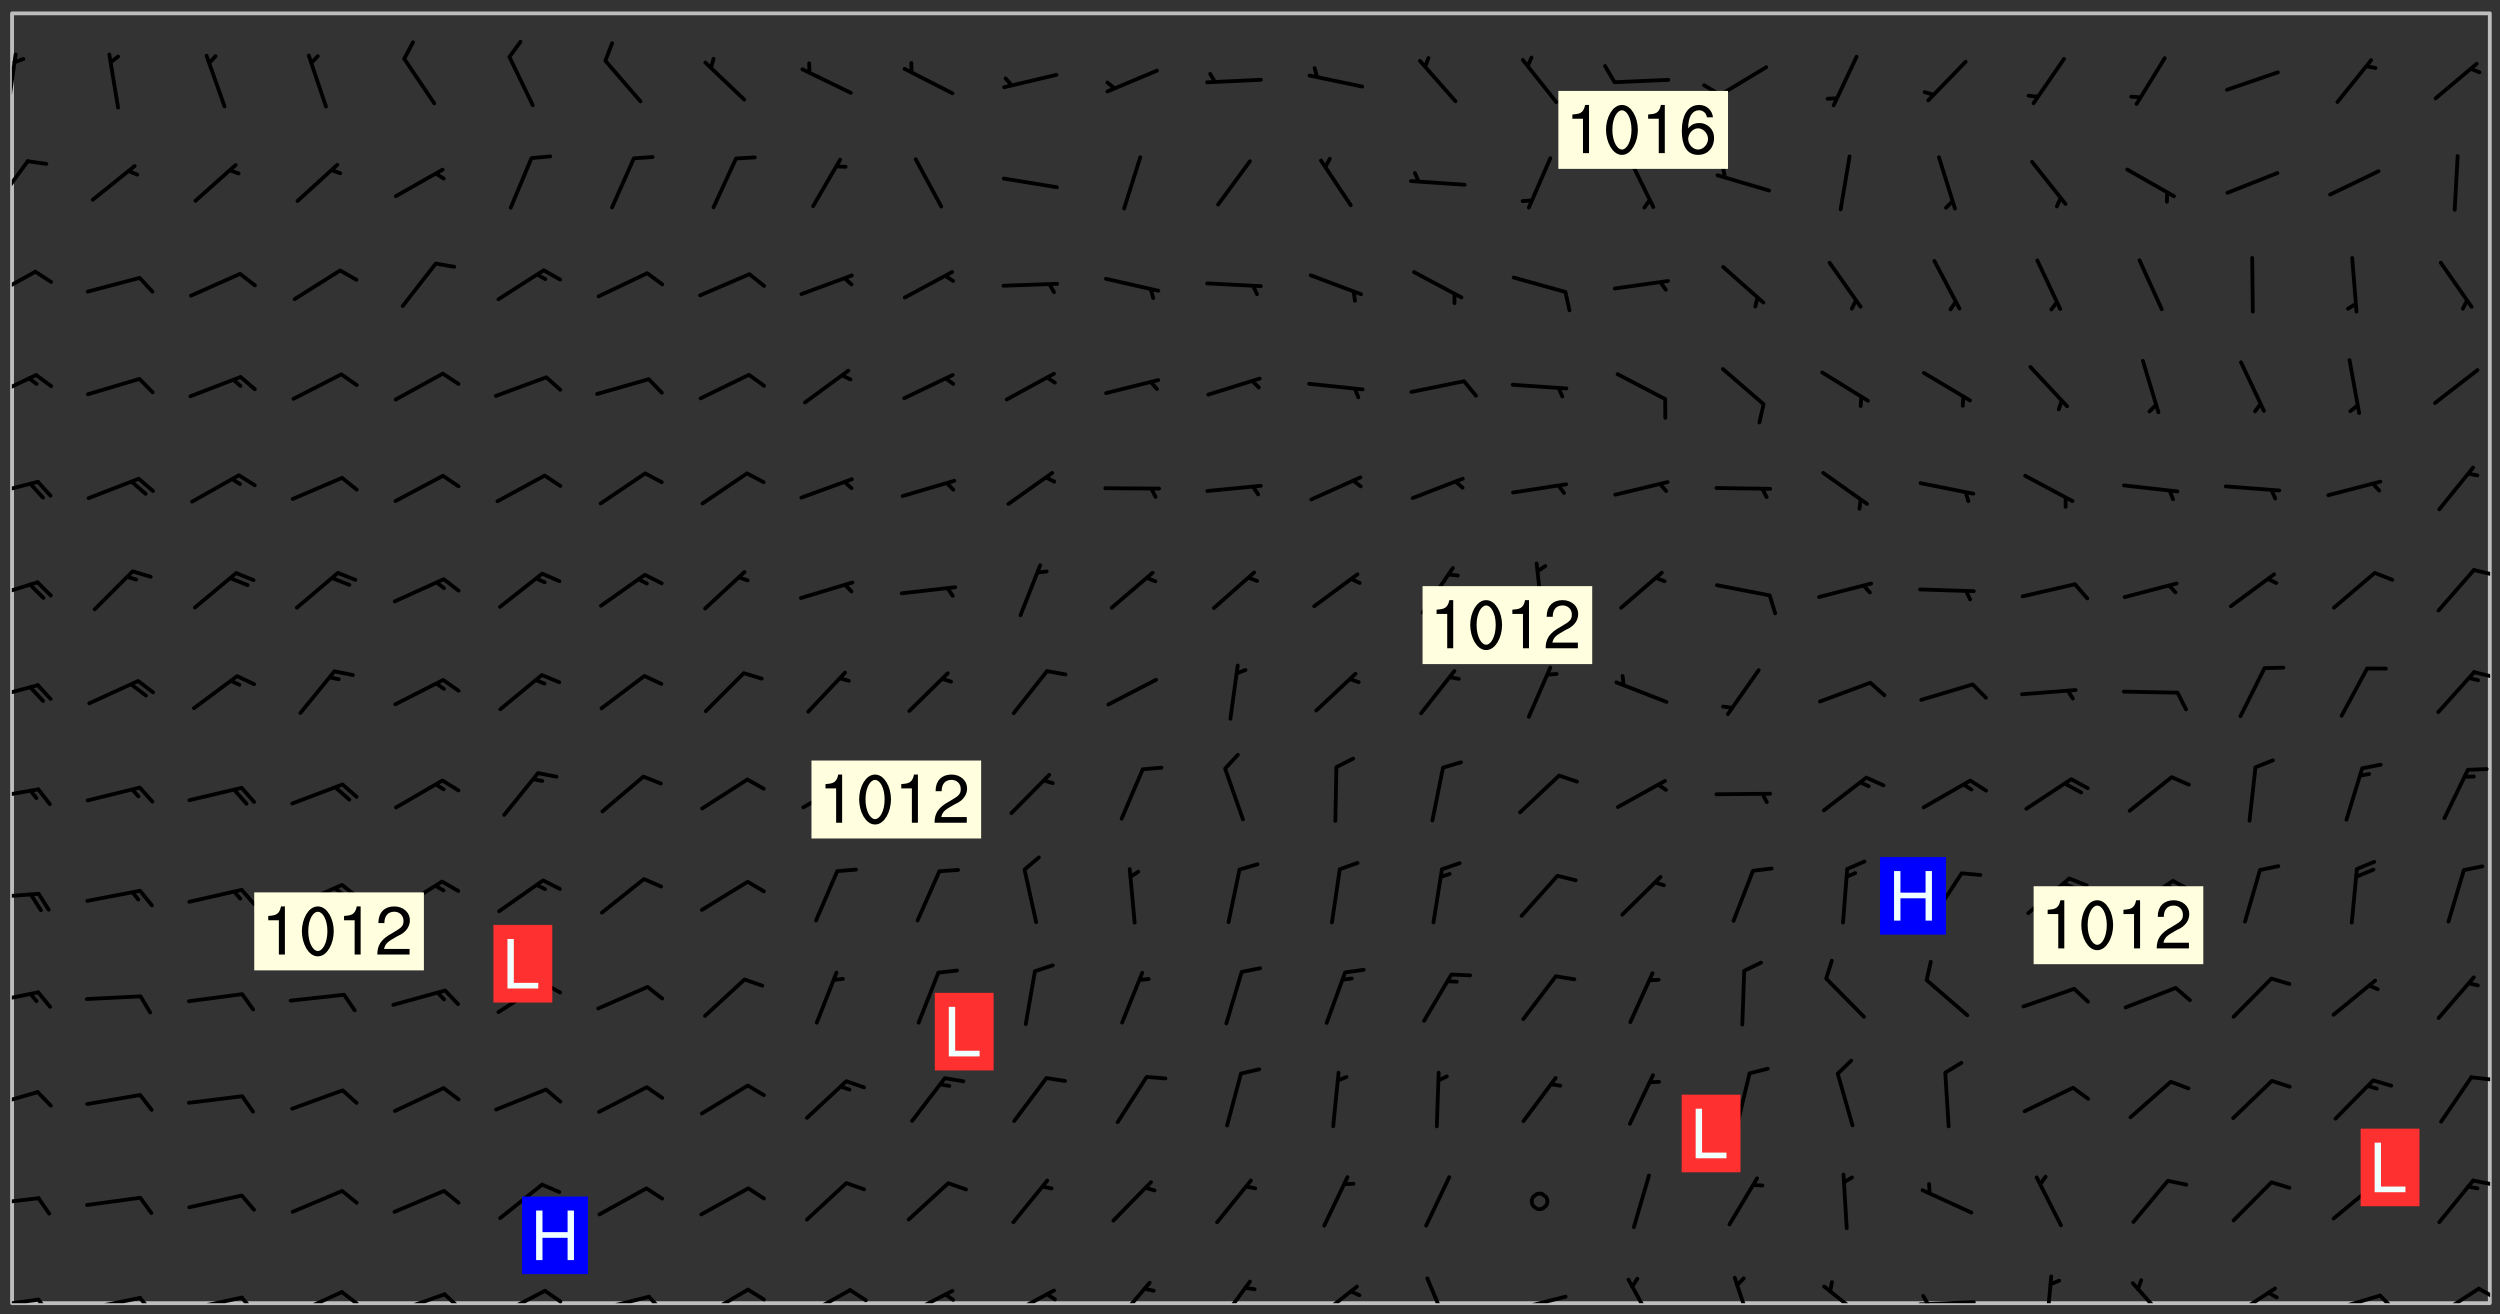 <svg xmlns="http://www.w3.org/2000/svg" role="img" xmlns:xlink="http://www.w3.org/1999/xlink" viewBox="142.45 309.95 326.84 171.84"><rect x="142.45" y="309.95" width="326.84" height="171.84" fill="#333333" stroke="none"/><defs><clipPath id="a"><path d="M144 311.672h324v168.656H144zm0 0"/></clipPath><clipPath id="b"><path d="M144 479h4v1.328h-4zm0 0"/></clipPath><clipPath id="c"><path d="M147 479h3v1.328h-3zm0 0"/></clipPath><clipPath id="d"><path d="M153 479h9v1.328h-9zm0 0"/></clipPath><clipPath id="e"><path d="M160 479h3v1.328h-3zm0 0"/></clipPath><clipPath id="f"><path d="M166 479h9v1.328h-9zm0 0"/></clipPath><clipPath id="g"><path d="M173 479h3v1.328h-3zm0 0"/></clipPath><clipPath id="h"><path d="M180 478h8v2.328h-8zm0 0"/></clipPath><clipPath id="i"><path d="M186 478h4v2.328h-4zm0 0"/></clipPath><clipPath id="j"><path d="M193 478h8v2.328h-8zm0 0"/></clipPath><clipPath id="k"><path d="M200 478h3v2.328h-3zm0 0"/></clipPath><clipPath id="l"><path d="M207 478h7v2.328h-7zm0 0"/></clipPath><clipPath id="m"><path d="M213 478h3v2.328h-3zm0 0"/></clipPath><clipPath id="n"><path d="M220 479h8v1.328h-8zm0 0"/></clipPath><clipPath id="o"><path d="M227 479h3v1.328h-3zm0 0"/></clipPath><clipPath id="p"><path d="M233 478h8v2.328h-8zm0 0"/></clipPath><clipPath id="q"><path d="M239 478h4v2.328h-4zm0 0"/></clipPath><clipPath id="r"><path d="M247 478h7v2.328h-7zm0 0"/></clipPath><clipPath id="s"><path d="M253 478h3v2.328h-3zm0 0"/></clipPath><clipPath id="t"><path d="M260 478h8v2.328h-8zm0 0"/></clipPath><clipPath id="u"><path d="M265 478h3v2.328h-3zm0 0"/></clipPath><clipPath id="v"><path d="M273 478h8v2.328h-8zm0 0"/></clipPath><clipPath id="w"><path d="M279 478h2v2.328h-2zm0 0"/></clipPath><clipPath id="x"><path d="M287 477h6v3.328h-6zm0 0"/></clipPath><clipPath id="y"><path d="M301 477h6v3.328h-6zm0 0"/></clipPath><clipPath id="z"><path d="M314 477h7v3.328h-7zm0 0"/></clipPath><clipPath id="A"><path d="M328 476h5v4.328h-5zm0 0"/></clipPath><clipPath id="B"><path d="M340 479h8v1.328h-8zm0 0"/></clipPath><clipPath id="C"><path d="M355 476h4v4.328h-4zm0 0"/></clipPath><clipPath id="D"><path d="M368 476h4v4.328h-4zm0 0"/></clipPath><clipPath id="E"><path d="M380 477h7v3.328h-7zm0 0"/></clipPath><clipPath id="F"><path d="M393 479h8v1.328h-8zm0 0"/></clipPath><clipPath id="G"><path d="M393 479h2v1.328h-2zm0 0"/></clipPath><clipPath id="H"><path d="M409 476h2v4.328h-2zm0 0"/></clipPath><clipPath id="I"><path d="M421 477h6v3.328h-6zm0 0"/></clipPath><clipPath id="J"><path d="M433 478h8v2.328h-8zm0 0"/></clipPath><clipPath id="K"><path d="M446 479h8v1.328h-8zm0 0"/></clipPath><clipPath id="L"><path d="M453 479h3v1.328h-3zm0 0"/></clipPath><clipPath id="M"><path d="M460 478h7v2.328h-7zm0 0"/></clipPath><clipPath id="N"><path d="M466 478h2v2h-2zm0 0"/></clipPath><clipPath id="O"><path d="M144 466h4v2h-4zm0 0"/></clipPath><clipPath id="P"><path d="M465 464h3v2h-3zm0 0"/></clipPath><clipPath id="Q"><path d="M144 452h4v3h-4zm0 0"/></clipPath><clipPath id="R"><path d="M465 450h3v2h-3zm0 0"/></clipPath><clipPath id="S"><path d="M144 439h4v3h-4zm0 0"/></clipPath><clipPath id="T"><path d="M144 426h4v2h-4zm0 0"/></clipPath><clipPath id="U"><path d="M144 412h4v3h-4zm0 0"/></clipPath><clipPath id="V"><path d="M144 399h4v3h-4zm0 0"/></clipPath><clipPath id="W"><path d="M465 397h3v2h-3zm0 0"/></clipPath><clipPath id="X"><path d="M144 385h4v4h-4zm0 0"/></clipPath><clipPath id="Y"><path d="M465 384h3v2h-3zm0 0"/></clipPath><clipPath id="Z"><path d="M144 372h4v3h-4zm0 0"/></clipPath><clipPath id="aa"><path d="M144 358h4v5h-4zm0 0"/></clipPath><clipPath id="ab"><path d="M144 345h4v5h-4zm0 0"/></clipPath><clipPath id="ac"><path d="M144 330h3v7h-3zm0 0"/></clipPath><clipPath id="ad"><path d="M144 316h1v9h-1zm0 0"/></clipPath><g id="ae" clip-path="url(#clip1)"><path fill="#fff" fill-opacity="0" fill-rule="evenodd" d="M0 0h1000v1000H0zm0 0"/><path fill="#d3d3d3" fill-opacity="0" fill-rule="evenodd" d="M162.152 355.867l-.234.293.059.234.117.172.176.234.293.348.113.059.117-.172.059-.234.176-.176.465-.176h.699l.234.293.289.816.059.176.176.23.352.234.699.699.172.176.234.348.234.41.289.582.41.465.23.234.234.176.117.23.176.293.172 1.164v.234l.059.289.059.117.117.117.348.41.117.172.176.176.176.234.117.172.172.352.059.234.234.406.234-.059-.176.176-.059.93h-.582l-.234-.113-.348.113-.117.117-.059.293-.059.176-.117.172-.465.293-.059.234-.059.113v.645l.059.172v.41l.059.059v.406l.059.406.117.176.059.059.23.641-.059.293v.699l-.059.582v.234l-.059.23-.055.352v1.922l.055.117h.426l-.367.117-.023.352.891 1.168 1.742.539 1.34.359v.539l.09.809.535.715 1.52.27.891-.086.09 1.164.535.18 1.16-.18 2.055-.984 1.16-.363 1.879-.176 1.695-.18-.18.719-1.516.086-1.25.09-.805.27-1.074.809.27.719.535.898-.18.625-.266.809.266 1.078.625.898.805.18 1.25-.18-.266.723.098.504.055.293v.172l.059.293v.406l.176.117.352.117h.406l.293-.176.113-.117.059-.117.117-.23.059-.176.352-.465.23-.176.176-.059.176.059.059.176.117.988.055.469.059.172.117.234.176.059.816.059h.289l.117.234.059.406.059.352v1.105l.117.293.117.348.289.699.176.352.582.754.352.176.172.059.469.234.641.465.348.234.293.176.293.055.23.062.816.348.293.176.113.172.352.352.117.176.523.641v.289l.059.352v.348l.059.352.059.289.117.059.172.059h.176l.582.234.176.117.176.289.176.234.113.234.293.23.117.117v.41l.059.055.289.234.234.117.059.117.117.172.059.117.23.234.059.176.234.059.117.059-.117.113-.059.117v.117l-.117.293-.117.289v.582l.176.117.117.059.059.117.117.117.113.059.176.348.059.352.059.406v.176l-.059.176-.117.699v.172l.117.176.293.293h.406l.176.117.117.172.117.293v.234h-.527l-.23-.234h-.234l-.176.059-.059.699.059.348.117.176.176.41.117.23.289.469.176.055h.523l.234.059.758.641.059.293v.234l.059.059.23.348v.352l-.117.172v.293l.293.289.293.176.172.059.293.176.293.117.582.406.289.234.293.176.219.16.016.012.23.176.641.523.176.234.117.176.176.176.113.172v.641l.117.176.469.117.582.117.234.059.23.113.293.117.113.059.586.352.289.172.176.062.176.055.176.059.699.352.289.176.234.055.289.176.234.117.641.406.293.117.172.059.234.059.41.059.23.059.234.117.059.172-.41.176.469.059.059.293.113.234.176.055.234.059.176.059.406.117.641.234.117.172.059.234v.176l-.059.117-.059.406.234.234.117.059.348.117.641.23.176.117.289.117.176.176.234.465.582 1.105.176.176.348.176.176.117.352.117 1.047.523.234.059.465.113.293.059.465.176.758.582.234.234.348.465.176.176.289.234.816.699.293.176.289.289.293.176.293.289.695.641.176.176.293.234.289.234.469.289.641.582.348.234.234.293.348.348.352.465.934.992.348.406.117.176.234.059.113.117.645.176.23.113.234.059.293.176.23.117.934.699.406.406.234.176.406.176.234.117.816.348.348.234.234.117.293.289.23.117.758.352.352.172.23.059.293.117.234.059.871.176h.816l.469.23.172.059.875.699.465.117.293.059.176.059.23.059.469.059.348.059.352.059.406.059h.293l.172.059v.23l.176.176h.293l.348.059.352.059.699.117h.641l.465-.234.293-.176.172-.117.41-.172.289-.176.934-.465.469-.293.523-.293.465-.172.465-.176 1.051-.465.289-.117.41-.117.289-.117.527-.176 1.516-.699.582-.348.289-.059.293-.059.348-.117.875-.23.352-.117h.113l.234-.059.875-.234.234-.059h.812l.352-.059.816-.117.172-.059.352-.055.293-.059.23-.059.816-.176.176-.059h.348l.234-.059.465-.117.758-.172.234-.059h.348l.41-.117.289-.059 1.285-.059h.289l.41-.059.23-.059h.176l.875-.117h.406l.41-.117h.348l.352-.113.871-.059h1.75l1.047.289.41.117.289.117.352.117.289.117 1.051.172.289.059h.293l.293.059.172.059.41.059.172.059.117.059h.117l.117.059.352.059h.113l.41.066 1.922.395 1.926.395 1.52.449 1.695.719 2.145.805 1.605-.719 1.43-.805 1.16-1.078 1.25-.449 3.035-.719 1.875-.359 2.145-1.348 2.234-1.254 2.5-1.258 1.695-.449 1.785-.18 1.16-.27.625.539 1.34-.27.715-.988.984-1.344.445-.18.805-.359 1.875-.539 1.785-.449 1.25-.27 1.16-.09 1.699-.09 1.961-.27 1.25-.09h.539l.625-.09h.891l2.145-.18 2.41-.18 2.59-.09 1.695.18 1.609.09 1.43.359 1.16.719 1.875.988 1.16 1.527.266.715.629.09.355.898.535.539.535 1.527 1.074.359h.535l-.805.535.09 1.707.715 2.695.891.805.895.988.715 1.258 1.785.539 1.52-.18.355 1.344 1.609-.805.98-.539.27.27.316-.215.219-.145.801.449.449-.359h.355l.535-.27.539-.719.535-.27.625-.988 1.16.449.84.371 1.395.617 1.695-.18h1.605l1.785.09.18-1.707.535-1.344.805.27.492.848.402.406-.09.539v.359l.715.449.711-.27h1.43l.359.988.445 1.258.715 1.344 1.25.629 1.695.629.715-.18.18-.539.98-.09.449.359.086 1.258-.266.629-.535.18v.539l.715.984.266.539.984.988.801 1.078-.266.359-.09.898-.625 2.332-.355 2.066-.09 1.793-.18.719-.09.539v1.438l-.98 1.883-.359 1.707-.535.898-.805 1.168-.266.539 2.055 1.254.086.359-.355.539-.09-.18v.809l.09 1.438-.445.715-1.074.094-.266.715.535.898.805.719 1.16.809 1.34.27.445.359-.355.449-1.789-.09-1.25-.449-.715-.719-.625-.09-.176 3.59-.188 1.309h89.359V311.703h-55.27v49.082l.762.125 3.289.543 2.023 2.836v2.754l2.352.332 2.348.332h4.051l-1.379 4.16-2.023.707-2.023.703-.543.344-2.594 1.617-.188.117-2.023-2.078-.73-2.742-2.672-2.078-1.375-3.5-.066-.082-1.957-2.672 2.75-1.418v-49.082H294.422v91.414l.117.031.133.012.074.074.105.047.09.059.086.059.09.059.297.297.059.09.031.117.027.117.016.137-.031.117-.059.09-.059.086-.043.105-.047.102-.027.121v.145l.176.27.148.148.074.086.074.074.043.105.062.09.059.086.043.105.059.09.047.102.043.105.059.086.117.18.074.074.062.086.059.09.043.105.059.09.059.086.062.09.059.09.043.102.117.18.074.074.059.086.074.074.09.059.105.047h.148l.133-.016.133.016.102-.047.074-.074.047-.102-.016-.133v-.148l-.047-.105-.027-.117-.047-.102-.027-.121-.043-.102-.062-.09-.043-.102-.043-.105-.031-.117-.016-.133-.012-.137.086-.059.059-.086.121-.031.043.105.016.133v.117l.059.102.059.09.09.059.148.148.059.09.043.105-.012.102.086.059.105.047.086.059.09.059.074.074-.117.027-.105.047-.086.059-.074.074-.059.09-.062.086-.027.121-.047.102-.043.105-.031.117-.012.133-.016.133v.148l.027.117.047.105.043.102.059.09.074.074.09.059.074.074.09.059.059.09.043.105.047.102.117.031.133.016h.148l.117-.031.105.043.043.105.047.102.027.121L299.5 410l.027.117.031.121.027.117.105.043.102.047.133-.016.148.148.062.086.074.074.07.074.09.062.105.043.102.043.117.031.137.016.117-.031.074-.074.027-.117-.012-.133-.031-.121-.027-.117.043-.105h.117l.09.062.117.027h.148l.133.016h.148l.133.016.133-.016h.148l.133-.016.133-.012.137.012.117-.027.133-.016.191-.059-.059.176-.016.133-.027.121-.016.133-.059.086-.133.016-.105.047-.105.043-.117.031-.117.027-.266.031h-.148l-.133.016-.074.074.059.086.148.148.117.18.074.07.09.062.09.059.086.059.09.059.102.043.105.062.105.043.086.059.105.047.102.043.18.117.059.09-.043.102-.047.105.016.133.223.223.059.09.043.102.031.121.043.102.016.133.031.117.012.137.031.117.148.148.102.043.105.043.117.031.133.016.137.016h.117l.117-.031.09-.059.043-.105.047-.102.043-.105.031-.117.012-.133v-.148l-.012-.133-.016-.133-.031-.117-.043-.105-.047-.105-.043-.102-.043-.105-.016-.133.016-.133.027-.117.031-.117.027-.121.047-.102.09-.059.086-.062.074-.074.09-.059.223-.223.059-.086.074-.074.117-.18.059-.086v-.148l-.074-.074-.102-.047-.105-.043-.102-.043-.059-.09-.047-.105-.027-.117.09-.059.117-.031.102-.043.18-.117.148-.148.012-.133-.012-.105-.09-.059-.133.016h-.148l-.133.016-.133-.016-.121-.031-.086-.059-.074-.074-.059-.09-.062-.086-.117-.18-.059-.086.031-.121.086-.059.121-.031.059-.086v-.121l-.031-.117-.059-.09-.059-.086-.047-.105-.027-.117-.016-.133.059-.09.074-.074.09-.059.117-.18.074-.074.059-.086.148-.148.121-.031.133-.016.133.016.074.074.043.105.016.133-.031.117-.117.031-.133.012-.148.148-.043.105-.047.102-.027.121-.031.117v.148l.031.117.043.105.059.09.074.07.074.074.117.031.121.027.117-.027.133-.016h.117l.09.059.074.074.047.105.059.086.102.047.133.016.105.043.086.059-.012.105-.074.074-.18.117-.059.09-.09.059-.07.074-.074.074-.062.09-.027.117-.016.133.016.133-.016.133v.148l.016.133.027.117.031.121.074.074.09.059.086.059.09.059.117.031v.086l-.102.047-.09.059-.266.031-.117.027h-.148l-.105.043-.102.047-.059.09-.062.234-.012.133-.031.121-.016.133v.293l-.012.133.012.137.016.133.133.016.133.012.121.031.086.059.074.074.047.105.043.102.016.133v.445l-.016.133v.445l.031.266.027.117.016.133.031.117.086.211.031.266v.148l-.031.117-.027.117-.031.121-.027.117-.031.117-.031.121-.012.133-.016.133.09.059.117-.031.102.016.047.105-.031.266v.441l-.043.105-.047.105-.043.102-.043.105-.059.086-.031.121-.043.117-.031.117-.016.133.016.133.059.09.105.047.086.059.059.086-.012.137-.031.117-.043.102v.445l-.016.133v.148l-.031.117-.043.105-.027.117-.047.105-.043.102-.031.121-.027.117-.031.133-.031.117-.027.117-.043.105-.031.117-.031.121-.012.133-.016.133v.297l.027.117v.148l.047.398.027.117.059.09.121.031h.148l.133-.016.059.09v.117l-.059.09-.09.059-.102.043-.105.047-.09.059-.086.059-.137.016-.117-.031-.133-.016-.102.047-.062.086-.012.137-.016.133-.031.117-.027.117-.016.133-.031.121v.297l.016.133.031.117v.148l.012.133v.148l-.027.117-.047.102-.027.121-.031.117-.059.09-.074.074-.102.043-.105.047-.117.027-.121.031-.102-.047.059-.086.105-.047.027-.117.031-.117.027-.121.031-.117v-.148l.016-.133-.031-.117-.043-.105-.105.016-.074.074-.102.043-.09.062-.074.074-.043.102-.016.133-.031.117L304.25 426l-.031.117-.027.117-.031.121-.027.117-.031.117-.043.105-.09.059h-.09l-.117-.031-.031-.086.016-.137-.031-.117v-.148l-.012-.133v-.148l-.062-.234-.027-.121-.043-.102-.047-.105-.059-.086-.059-.09-.043-.105-.062-.086-.148-.148-.07-.074-.105-.047-.105-.043-.102-.043-.297-.297-.09-.074-.086-.059-.105-.043-.09-.062-.086-.059-.105-.043-.09-.059-.086-.062-.074-.07-.105-.047-.086-.059-.105-.043-.09-.062-.102-.043-.105-.043-.086-.059-.105-.047-.105-.043-.102-.047-.09-.059-.102-.043-.105-.043-.09-.062-.117-.027-.133-.016-.133.016H299.75l-.133.016-.117-.031-.09-.059-.074-.074-.09-.059-.102-.047h-.148l-.121-.027-.102-.043-.074-.074-.117-.18-.09-.059-.102-.043-.09-.062-.105-.043-.09-.059-.086-.059-.105-.047-.059-.086-.059-.09-.043-.105-.047-.102-.074-.074-.086-.059-.074-.074-.09-.059-.223-.223-.043-.105-.031-.266.105-.043h.145l.105.043.074.074.09.059.086.059.105.047.09.059.148.148.07.074.148.148.062.086.074.074.086.059.074.074.09.062.09.059.086.059.27.176.102.047.105.043.102.043.047-.074.059-.086.074-.074.07-.074.105.043.074.074.059.09.043.102.047.105.043.105.121.027.117-.027.074-.09.043-.105.059-.09.074-.074.105-.043.117-.027.133.012.09.059.148.148.059.09.043.105.047.102.043.105.043.102.105.047.105.043.133.016.086-.059.059-.09.074-.074.105-.043.117.027.105.047.102.043.105.043.102.047.18.117v.117l-.016.133.016.133.016.137.059.086.102.047.121.027.117.031h.148l.117-.031.059-.09.18-.117.059-.09.074-.074.059-.086.117-.18.18-.117.117.031.09.059.043.074-.016.133v.117l.09.059h.148l.133-.016.133-.012.266-.031.105-.043.117-.031.121-.027.074-.074.07-.074.062-.09-.016-.105-.047-.102-.102-.043-.105-.016-.117.027-.266.031h-.148l-.074-.074-.09-.059-.117-.031-.117-.027-.133-.016h-.148l-.133.016h-.297l-.105-.047-.148-.148-.043-.102-.059-.09.223-.223.086-.059.105-.043.117-.031.133-.016.133.016.137.016.102.043.133-.012.09-.062.102-.043.062-.09-.047-.102-.09-.059-.117-.031-.102-.043-.059-.09-.062-.09v-.117l.016-.133.105-.047.074-.07v-.121l-.09-.059-.031-.117.09-.059.074-.074.043-.105.059-.09.047-.102.016-.133v-.148l-.047-.105-.043-.102-.09-.059-.133-.016-.102-.043-.137-.016-.117-.031h-.445l-.133-.016-.133-.012-.133-.016-.117-.031h-.148l-.133-.016-.133-.012-.266-.031-.121-.043-.086-.059-.074-.074v-.148l.012-.133.105-.047.102-.043.133-.016h.152l.133-.016h.293l.121.031.102.043.09.059.234.062.121-.047.09-.059.102-.043.133-.016.105.043.102.047.133.012.121-.027h.145l.121-.031.117-.027.105-.047.074-.074.086-.059.148-.148.059-.086.047-.105.027-.117.016-.105-.102-.043-.09-.059-.117-.031-.105-.043-.09-.062-.074-.086-.074-.074-.102-.043-.105-.047-.102-.043-.059-.09-.047-.102-.086-.211-.062-.086-.059-.09-.074-.074-.086-.059h-.27l-.117.031-.09.059-.102.043-.133.016-.105-.016-.027-.117-.062-.09-.117-.031-.102-.043-.148-.148-.031-.117-.016-.105.074-.074.18-.117.117-.027.117-.031.137.016.102.043.105.043.102.047.105.043.117.031.133.016.117.027.133.016.105-.016.09-.059-.074-.074-.105-.043-.074-.074-.074-.09-.148-.148-.086-.059-.09-.059-.074-.074-.09-.059-.102-.047-.121-.027-.102-.047-.105-.043-.117-.031-.102-.043-.121-.031h-.148l-.117.031-.105.043-.086.062-.18.117-.086.059-.09.059-.105.047-.086.059-.105.043-.102.043-.105.047-.074.074-.059.09-.059.086-.047.105-.059.086-.074.074-.133-.012-.117-.031h-.117l-.074.074-.09.059-.074.074-.09.059-.086.059-.105.047-.102.043-.137.016-.102-.043-.148-.148-.105-.047h-.086l-.105.047-.102.043-.121.031-.117-.031-.074-.074v-.117l.031-.121.074-.07.059-.09.074-.074.117-.031.105-.043h.293l.133-.016.137-.016.102-.043.09-.059.102-.047.09-.059.133-.012.09.059.133.012.09-.059.086-.059.105-.043.09-.059.086-.062.09-.059.148-.148.059-.086.059-.09.105-.043.133-.016.117.027.121.031.059-.059.059-.09.031-.266.027-.117.105.012.133.016.102-.043.09-.059.059-.09.074-.074.059-.09.047-.102.012-.133-.012-.133-.047-.105-.148-.148-.059-.09-.059-.086-.043-.105v-.445l.016-.133v-.148l.012-.133-.059-.059-.09.059-.102-.043-.18-.117-.086-.059-.062-.09-.059-.09-.074-.074-.086-.059-.121.031-.102.012-.105.047-.086.059-.105.043-.148.148-.09.059-.086.059-.09.062-.105.043-.133.016v-.121l.105-.043.117-.031.074-.07.043-.105v-.148l-.027-.117-.148-.148-.133-.016h-.148l-.117.031-.105.043-.102.043-.09.062-.117.027-.074-.074.012-.133-.043-.102-.043-.105-.09-.059-.117.027-.121.031-.117.031-.102.043-.121.031-.102.043-.105.043-.09.059-.102.016v-.117l.016-.133-.059-.09-.074.043-.148.148-.059.09-.074.074-.047.105-.043.102-.074.074-.059.09-.074.074-.059.086-.074.074-.09.062-.074.07-.074.074-.102.016-.133.016-.105-.043v-.121l.148-.148.043-.102.059-.09.047-.102.043-.105.059-.09.031-.117.043-.102.031-.121.027-.117.047-.105.043-.102.043-.105.074-.07.09-.062.09-.059.102-.043h.297l.266-.031.105-.043-.074-.074-.117-.031-.105-.043-.09-.059-.102-.047-.09-.059-.102-.043-.105-.043-.09-.062-.086-.059-.105-.043-.102-.043-.121-.031-.117-.031-.102-.043L297.5 410.25l-.102-.043-.09-.059-.043-.105-.016-.133.102-.043.133-.016.137.016.133-.016.102-.043.059-.09.016-.105-.09-.059-.074-.074-.102-.043-.09-.059-.148-.148-.043-.105-.016-.133v-.293l-.059-.09-.09-.059-.074-.074-.043-.105-.031-.117-.059-.09-.074-.074-.117-.027-.074-.074-.09-.059-.09-.062-.086-.059-.074-.074-.059-.086-.047-.105-.086-.059-.148-.148-.195-.059-.133.016-.102.043-.074.074-.047.102-.043.105-.059.09-.059.086-.297.297-.09.059h-.086l-.062-.086-.043-.105.031-.117.059-.09.027-.117-.012-.133-.09-.062-.105.047-.117.027-.117.031-.27.176-.102.047-.117.027-.105.047-.09.059-.102.043-.059-.086-.047-.105.016-.133.047-.105.07-.074.074-.07.059-.09v-.148l-.043-.105h-.238l-.102.047-.031.117-.027.117-.031.121-.074.043-.133.016-.074-.047-.043-.102-.043-.105-.047-.102-.043-.105-.121.031-.102.043-.133.016-.117.031-.105.043-.09.059-.102.047-.121.027-.133.016-.102-.043-.059-.09-.047-.105-.043-.102-.043-.105v-.117l.059-.09.086-.059.18-.117.102-.047.105-.043.105-.059.102-.043.09-.062.102-.043.105-.059.102-.047.09-.059.105-.043.102-.043.09-.062.102-.043.137-.016.117.031.102.043.121.031.102.043.105.047.102.043.105.043.102.047.105.043.102.043.105.047.086.059.105.043.117.031.105.043.102.047.09.059.105.043.102.043.105.047.117.027.102.047.121.027h.148l.086-.059.016-.102.059-.09-.027-.117-.074-.074-.117-.18-.074-.074-.09-.074-.18-.117-.086-.059-.105-.043-.102-.047-.27-.176-.059-.09-.074-.074-.059-.09-.043-.102-.031-.117-.016-.137v-.562l-.012-.133-.016-.133-.031-.117-.016-.133-.012-.133-.031-.121-.223-.223-.059-.086-.016-.105.031-.117.133-.016v-91.414H172.992v1.453l-.059.234-.352 1.051-.172.523-.117.348-.176.41-.117.172-.234.293-.23.059h-.352l-.117.059-.23.406v.293l.117.176.23.23.117.234.641.758.293.465.176.234.23.352.234.348.641.816.176.465.172.41.117.695.176.469.117 1.398.059.465v.875l.117 1.047v4.781l-.059.465-.352 1.281-.176.523-.113.41-.352.93L172.934 336l-.234.582-.117.176-.172.348-.176.406-.352.816-.059.293-.113.293-.117.289-.059.176-.117.875-.059.406-.059.117-.059.176-.059.172-.23.527-.117.172v.234l-.117.234-.059.172-.176.586v.289l-.059.176v.293l-.059.113-.059.527v.172l-.055.234v2.621l-.176.816-.117.176-.176.234-.117.172-.113.234-.586.934-.23.289-.293.465-.176.234-.289.352-.352.699-.113.23-.176.41-.176.23-.406.527-.816.699-.293.172-.289.234-.176.117-.176.176-.523.406-.527.176-.172.176-.234.055-.641.176h-.758m12.211 31.023l-1.074.449.359.895 1.25-.715.445-.539-.98-.09"/><path fill="#d3d3d3" fill-opacity="0" fill-rule="evenodd" d="M201.508 416.598h-.895l.449.629.98.359.805-.09.445-.988-.176.09-.715-.355-.895.355m154.621 59.07l-.059-.523v-.293l.113-.293.059-.23.469-.469h.113l.117-.113.117-.059h.176l.234-.059h.348l.234.059.117.059.23.172.059.176.117.582v.293l-.117.176-.172.289-.176.176-.527.523-.23.234-.117.059h-.176l-.117-.059-.406-.293-.176-.117-.117-.059-.059-.113-.055-.117m6.641-10.957l-.059-.172v-1.109l.059-.172.176-.059.172-.059h.176l.234-.059.117.059.059.699-.059.172-.117.176-.117.059-.234.523-.113.059h-.234l-.059-.117m9.613-14.391l-.117-.176v-.699l.293-.875.117-.172.176-.352.113-.23.117-.293.352-.758.117-.23.172-.234h.176l.117-.059h.641l.117.059.234.234.172.113.352.293.117.117.113.176v.113l.117.059.117.117v.699l-.059.176v.23l-.059.176-.348 1.051-.117.23-.117.234-.117.059-.23.234-.641.289h-.875l-.41-.117-.641-.465"/><path fill="none" stroke="#bebebe" stroke-linecap="round" stroke-linejoin="round" stroke-miterlimit="10" stroke-width=".5" d="M467.957 311.695H144.027v168.625h323.93v-168.625"/><g clip-path="url(#a)"><path fill="#fff" fill-opacity="0" fill-rule="evenodd" d="M144 311.672v168.656h324V311.672H144"/></g><g clip-path="url(#b)"><path fill="none" stroke="#000" stroke-linecap="round" stroke-linejoin="round" stroke-miterlimit="10" stroke-width=".5" d="M147.48 479.859l-6.961.938"/></g><g clip-path="url(#c)"><path fill="none" stroke="#000" stroke-linecap="round" stroke-linejoin="round" stroke-miterlimit="10" stroke-width=".5" d="M147.48 479.859l1.434 1.992"/></g><g clip-path="url(#d)"><path fill="none" stroke="#000" stroke-linecap="round" stroke-linejoin="round" stroke-miterlimit="10" stroke-width=".5" d="M160.762 479.637l-6.891 1.383"/></g><g clip-path="url(#e)"><path fill="none" stroke="#000" stroke-linecap="round" stroke-linejoin="round" stroke-miterlimit="10" stroke-width=".5" d="M160.762 479.637l1.555 1.898"/></g><g clip-path="url(#f)"><path fill="none" stroke="#000" stroke-linecap="round" stroke-linejoin="round" stroke-miterlimit="10" stroke-width=".5" d="M174.066 479.594l-6.871 1.469"/></g><g clip-path="url(#g)"><path fill="none" stroke="#000" stroke-linecap="round" stroke-linejoin="round" stroke-miterlimit="10" stroke-width=".5" d="M174.066 479.594l1.578 1.879"/></g><g clip-path="url(#h)"><path fill="none" stroke="#000" stroke-linecap="round" stroke-linejoin="round" stroke-miterlimit="10" stroke-width=".5" d="M187.145 478.871l-6.398 2.914"/></g><g clip-path="url(#i)"><path fill="none" stroke="#000" stroke-linecap="round" stroke-linejoin="round" stroke-miterlimit="10" stroke-width=".5" d="M187.145 478.871l1.945 1.496"/></g><g clip-path="url(#j)"><path fill="none" stroke="#000" stroke-linecap="round" stroke-linejoin="round" stroke-miterlimit="10" stroke-width=".5" d="M200.574 479.164l-6.629 2.328"/></g><g clip-path="url(#k)"><path fill="none" stroke="#000" stroke-linecap="round" stroke-linejoin="round" stroke-miterlimit="10" stroke-width=".5" d="M200.574 479.164l1.805 1.664"/></g><g clip-path="url(#l)"><path fill="none" stroke="#000" stroke-linecap="round" stroke-linejoin="round" stroke-miterlimit="10" stroke-width=".5" d="M213.691 478.707l-6.234 3.246"/></g><g clip-path="url(#m)"><path fill="none" stroke="#000" stroke-linecap="round" stroke-linejoin="round" stroke-miterlimit="10" stroke-width=".5" d="M213.691 478.707l2.023 1.391"/></g><g clip-path="url(#n)"><path fill="none" stroke="#000" stroke-linecap="round" stroke-linejoin="round" stroke-miterlimit="10" stroke-width=".5" d="M227.301 479.48l-6.82 1.695"/></g><g clip-path="url(#o)"><path fill="none" stroke="#000" stroke-linecap="round" stroke-linejoin="round" stroke-miterlimit="10" stroke-width=".5" d="M227.301 479.48l1.641 1.828"/></g><g clip-path="url(#p)"><path fill="none" stroke="#000" stroke-linecap="round" stroke-linejoin="round" stroke-miterlimit="10" stroke-width=".5" d="M240.238 478.555l-6.066 3.547"/></g><g clip-path="url(#q)"><path fill="none" stroke="#000" stroke-linecap="round" stroke-linejoin="round" stroke-miterlimit="10" stroke-width=".5" d="M240.238 478.555l2.09 1.289"/></g><g clip-path="url(#r)"><path fill="none" stroke="#000" stroke-linecap="round" stroke-linejoin="round" stroke-miterlimit="10" stroke-width=".5" d="M253.586 478.613l-6.133 3.43"/></g><g clip-path="url(#s)"><path fill="none" stroke="#000" stroke-linecap="round" stroke-linejoin="round" stroke-miterlimit="10" stroke-width=".5" d="M253.586 478.613l2.062 1.332"/></g><g clip-path="url(#t)"><path fill="none" stroke="#000" stroke-linecap="round" stroke-linejoin="round" stroke-miterlimit="10" stroke-width=".5" d="M266.957 478.719l-6.246 3.219"/></g><g clip-path="url(#u)"><path fill="none" stroke="#000" stroke-linecap="round" stroke-linejoin="round" stroke-miterlimit="10" stroke-width=".5" d="M266.051 479.188l1.008.699"/></g><g clip-path="url(#v)"><path fill="none" stroke="#000" stroke-linecap="round" stroke-linejoin="round" stroke-miterlimit="10" stroke-width=".5" d="M280.246 478.664l-6.188 3.328"/></g><g clip-path="url(#w)"><path fill="none" stroke="#000" stroke-linecap="round" stroke-linejoin="round" stroke-miterlimit="10" stroke-width=".5" d="M279.344 479.148l1.02.68"/></g><g clip-path="url(#x)"><path fill="none" stroke="#000" stroke-linecap="round" stroke-linejoin="round" stroke-miterlimit="10" stroke-width=".5" d="M292.75 477.656L288.184 483"/></g><path fill="none" stroke="#000" stroke-linecap="round" stroke-linejoin="round" stroke-miterlimit="10" stroke-width=".5" d="M292.086 478.434l1.195.266"/><g clip-path="url(#y)"><path fill="none" stroke="#000" stroke-linecap="round" stroke-linejoin="round" stroke-miterlimit="10" stroke-width=".5" d="M305.859 477.496l-4.156 5.668"/></g><path fill="none" stroke="#000" stroke-linecap="round" stroke-linejoin="round" stroke-miterlimit="10" stroke-width=".5" d="M305.254 478.32l1.215.176"/><g clip-path="url(#z)"><path fill="none" stroke="#000" stroke-linecap="round" stroke-linejoin="round" stroke-miterlimit="10" stroke-width=".5" d="M319.852 478.148l-5.512 4.359"/></g><path fill="none" stroke="#000" stroke-linecap="round" stroke-linejoin="round" stroke-miterlimit="10" stroke-width=".5" d="M319.051 478.785l1.121.492"/><g clip-path="url(#A)"><path fill="none" stroke="#000" stroke-linecap="round" stroke-linejoin="round" stroke-miterlimit="10" stroke-width=".5" d="M331.77 483.57l-2.715-6.484"/></g><g clip-path="url(#B)"><path fill="none" stroke="#000" stroke-linecap="round" stroke-linejoin="round" stroke-miterlimit="10" stroke-width=".5" d="M340.32 481.188l6.812-1.715"/></g><g clip-path="url(#C)"><path fill="none" stroke="#000" stroke-linecap="round" stroke-linejoin="round" stroke-miterlimit="10" stroke-width=".5" d="M355.352 477.246l3.379 6.164"/></g><path fill="none" stroke="#000" stroke-linecap="round" stroke-linejoin="round" stroke-miterlimit="10" stroke-width=".5" d="M355.844 478.145l.672-1.027"/><g clip-path="url(#D)"><path fill="none" stroke="#000" stroke-linecap="round" stroke-linejoin="round" stroke-miterlimit="10" stroke-width=".5" d="M369.242 476.996l2.227 6.664"/></g><path fill="none" stroke="#000" stroke-linecap="round" stroke-linejoin="round" stroke-miterlimit="10" stroke-width=".5" d="M369.566 477.965l.844-.887"/><g clip-path="url(#E)"><path fill="none" stroke="#000" stroke-linecap="round" stroke-linejoin="round" stroke-miterlimit="10" stroke-width=".5" d="M380.926 478.137l5.492 4.383"/></g><path fill="none" stroke="#000" stroke-linecap="round" stroke-linejoin="round" stroke-miterlimit="10" stroke-width=".5" d="M381.723 478.773l.227-1.203"/><g clip-path="url(#F)"><path fill="none" stroke="#000" stroke-linecap="round" stroke-linejoin="round" stroke-miterlimit="10" stroke-width=".5" d="M393.477 480.473l7.02-.285"/></g><g clip-path="url(#G)"><path fill="none" stroke="#000" stroke-linecap="round" stroke-linejoin="round" stroke-miterlimit="10" stroke-width=".5" d="M394.496 480.43l-.617-1.059"/></g><g clip-path="url(#H)"><path fill="none" stroke="#000" stroke-linecap="round" stroke-linejoin="round" stroke-miterlimit="10" stroke-width=".5" d="M410.621 476.828l-.641 7"/></g><path fill="none" stroke="#000" stroke-linecap="round" stroke-linejoin="round" stroke-miterlimit="10" stroke-width=".5" d="M410.527 477.848l1.133-.473"/><g clip-path="url(#I)"><path fill="none" stroke="#000" stroke-linecap="round" stroke-linejoin="round" stroke-miterlimit="10" stroke-width=".5" d="M421.281 477.703l4.668 5.25"/></g><path fill="none" stroke="#000" stroke-linecap="round" stroke-linejoin="round" stroke-miterlimit="10" stroke-width=".5" d="M421.961 478.469l.426-1.152"/><g clip-path="url(#J)"><path fill="none" stroke="#000" stroke-linecap="round" stroke-linejoin="round" stroke-miterlimit="10" stroke-width=".5" d="M439.875 478.406l-5.887 3.844"/></g><path fill="none" stroke="#000" stroke-linecap="round" stroke-linejoin="round" stroke-miterlimit="10" stroke-width=".5" d="M439.016 478.969l1.078.59"/><g clip-path="url(#K)"><path fill="none" stroke="#000" stroke-linecap="round" stroke-linejoin="round" stroke-miterlimit="10" stroke-width=".5" d="M453.617 479.332l-6.738 1.992"/></g><g clip-path="url(#L)"><path fill="none" stroke="#000" stroke-linecap="round" stroke-linejoin="round" stroke-miterlimit="10" stroke-width=".5" d="M453.617 479.332l1.719 1.75"/></g><g clip-path="url(#M)"><path fill="none" stroke="#000" stroke-linecap="round" stroke-linejoin="round" stroke-miterlimit="10" stroke-width=".5" d="M466.516 478.426l-5.91 3.805"/></g><g clip-path="url(#N)"><path fill="none" stroke="#000" stroke-linecap="round" stroke-linejoin="round" stroke-miterlimit="10" stroke-width=".5" d="M466.516 478.426l2.141 1.199"/></g><g clip-path="url(#O)"><path fill="none" stroke="#000" stroke-linecap="round" stroke-linejoin="round" stroke-miterlimit="10" stroke-width=".5" d="M147.488 466.598l-6.977.832"/></g><path fill="none" stroke="#000" stroke-linecap="round" stroke-linejoin="round" stroke-miterlimit="10" stroke-width=".5" d="M147.488 466.598l1.398 2.016m11.91-2.074l-6.965.949m6.965-.949l1.434 1.992m11.828-2.285l-6.855 1.539m6.855-1.539l1.598 1.859m11.527-2.457l-6.477 2.73m6.477-2.73l1.902 1.551m11.41-1.555l-6.473 2.738m6.473-2.738l1.906 1.547m10.918-2.371l-5.488 4.387m5.488-4.387l2.25.969m11.395-.477l-6.148 3.402m6.148-3.402l2.059 1.34m11.254-1.344l-6.145 3.41m6.145-3.41l2.059 1.332m10.762-2.016l-5.156 4.777m5.156-4.777l2.316.809m11.012-.797l-5.18 4.754m5.18-4.754l2.312.816m10.629-1.164l-4.434 5.449m3.789-4.656l1.203.234m13-.812l-4.918 5.02m4.203-4.289l1.176.348m12.602-1.301l-4.418 5.465m3.777-4.668l1.203.23m12.062-1.465l-3.035 6.34m2.594-5.418l1.227-.051m12.523-.871l-3.023 6.34m15.852-3.168l-.02-.203-.059-.191-.098-.176-.457-.375-.191-.059-.199-.02-.199.02-.191.059-.461.375-.094.176-.059.191-.02.203.02.199.059.191.094.176.461.375.191.059.199.02.199-.02.191-.059.457-.375.098-.176.059-.191.02-.199m13.277-3.375l-1.973 6.746M372.164 464l-3.613 6.027m3.086-5.152l1.227.066m10.598-1.434l.422 7.012m-.363-5.992l1.047-.641m9.227 1.664l6.387 2.926m-5.457-2.5l-.074-1.227m14.066-.871l3.176 6.27m-2.715-5.355l.707-1.004m15.988.531l-4.512 5.387m4.512-5.387l2.402.508m11.137-.305l-4.957 4.98m4.957-4.98l2.348.707m11.195-.457l-5.414 4.48m5.414-4.48l2.27.938m-3.055-.285l1.133.469m12.48-1.605l-4.438 5.449"/><g clip-path="url(#P)"><path fill="none" stroke="#000" stroke-linecap="round" stroke-linejoin="round" stroke-miterlimit="10" stroke-width=".5" d="M465.781 464.289l2.406.477"/></g><path fill="none" stroke="#000" stroke-linecap="round" stroke-linejoin="round" stroke-miterlimit="10" stroke-width=".5" d="M465.133 465.082l1.207.238"/><g clip-path="url(#Q)"><path fill="none" stroke="#000" stroke-linecap="round" stroke-linejoin="round" stroke-miterlimit="10" stroke-width=".5" d="M147.375 452.727l-6.75 1.945"/></g><path fill="none" stroke="#000" stroke-linecap="round" stroke-linejoin="round" stroke-miterlimit="10" stroke-width=".5" d="M147.375 452.727l1.707 1.762m11.695-1.383l-6.926 1.184m6.926-1.184l1.5 1.945m11.84-1.781l-6.973.859m6.973-.859l1.406 2.012M187.246 452.5l-6.602 2.398M187.246 452.5l1.824 1.641m11.371-1.938l-6.359 2.988m6.359-2.988l1.961 1.473m11.434-1.285l-6.52 2.617m6.52-2.617l1.875 1.582m11.301-1.887l-6.242 3.223m6.242-3.223l2.02 1.398m11.176-1.613l-6 3.656m6-3.656l2.109 1.25m10.777-1.816l-5.145 4.789m5.145-4.789l2.316.801M252.344 452l1.16.402m12.469-1.492l-4.273 5.578m4.273-5.578l2.422.402m-3.043.41l1.211.199m12.699-1.031l-4.219 5.617m4.219-5.617l2.422.379m10.68-.527l-3.797 5.914m3.797-5.914l2.445.199m9.879-.637l-1.812 6.789m1.812-6.789l2.391-.555m10.367.453l-.699 6.992m.598-5.977l1.137-.465m12.055-.566l-.246 7.023m.211-6l1.102-.539m14.227.211l-4.203 5.633m3.59-4.812l1.215.188m12.117-1.367l-3.012 6.348m2.574-5.422l1.227-.059m11.84-1.109l-1.641 6.832m1.641-6.832l2.375-.613m9.156.652l1.93 6.758m-1.93-6.758l1.766-1.703m12.293 1.574l.441 7.016m-.441-7.016l2.094-1.285m14.602 3.254l-6.32 3.074m6.32-3.074l1.984 1.445m10.809-2.227l-5.273 4.641m5.273-4.641l2.297.863m10.914-.98l-5.066 4.875m5.066-4.875l2.332.762m10.914-.828l-4.93 5.008m4.93-5.008l2.352.695m-3.07.031l1.176.352m12.371-1.48l-3.953 5.809"/><g clip-path="url(#R)"><path fill="none" stroke="#000" stroke-linecap="round" stroke-linejoin="round" stroke-miterlimit="10" stroke-width=".5" d="M465.539 450.793l2.438.27"/></g><g clip-path="url(#S)"><path fill="none" stroke="#000" stroke-linecap="round" stroke-linejoin="round" stroke-miterlimit="10" stroke-width=".5" d="M147.441 439.684l-6.883 1.398"/></g><path fill="none" stroke="#000" stroke-linecap="round" stroke-linejoin="round" stroke-miterlimit="10" stroke-width=".5" d="M147.441 439.684l1.562 1.895m-2.562-1.691l.781.945m13.602-.621l-7.02.348m7.02-.348l1.258 2.105m12.031-2.395l-6.965.926m6.965-.926l1.426 1.996m11.898-1.914l-6.984.762m6.984-.762l1.379 2.027m11.828-2.586l-6.77 1.875m6.77-1.875l1.691 1.781m-2.676-1.508l.844.891M213.539 438.5l-5.93 3.77m5.93-3.77l2.137 1.211m-2.996-.664l1.066.605m13.363-.676l-6.438 2.812m6.438-2.812l1.922 1.523m10.758-2.496l-5.168 4.762m5.168-4.762l2.316.812m9.703-1.703l-2.578 6.539m2.203-5.586l1.219-.141m12.473-.812l-2.578 6.539m2.578-6.539l2.438-.273m10.188.082l-1.199 6.922m1.199-6.922l2.332-.766m11.699.969l-2.633 6.516m2.25-5.566l1.223-.129m12.164-.93l-2.012 6.734m2.012-6.734l2.406-.48m11.109.547l-2.41 6.602m2.41-6.602l2.43-.34m-2.781 1.301l1.215-.168m13.035-.516l-3.574 6.051m3.574-6.051l2.449.109m-2.969.77l1.223.055m12.949-.707l-4.25 5.594m4.25-5.594l2.422.395m10.219-.797l-2.902 6.398m2.48-5.465l1.227-.078m11.184-1.168l-.25 7.023m.25-7.023l2.207-1.074m8.512 2.09l4.941 4.996m-4.941-4.996l.73-2.344m12.398 2.543l5.316 4.594m-5.316-4.594l.543-2.391m18.75 3.535l-6.641 2.305m6.641-2.305l1.797 1.672m11.473-1.793l-6.547 2.547m6.547-2.547l1.859 1.602m10.652-2.824l-4.941 4.992m4.941-4.992l2.352.703m11.207-.434l-5.43 4.457m4.641-3.809l1.133.473m12.555-1.551l-4.594 5.316M465.191 438.5l1.195.27"/><g clip-path="url(#T)"><path fill="none" stroke="#000" stroke-linecap="round" stroke-linejoin="round" stroke-miterlimit="10" stroke-width=".5" d="M147.504 426.805l-7.008.527"/></g><path fill="none" stroke="#000" stroke-linecap="round" stroke-linejoin="round" stroke-miterlimit="10" stroke-width=".5" d="M147.504 426.805l1.312 2.074m-2.332-1.996l1.312 2.07m12.969-2.547l-6.902 1.324m6.902-1.324l1.539 1.91m-2.543-1.715l.77.953m13.523-1.27l-6.848 1.566m6.848-1.566l1.605 1.852m-2.602-1.625l.805.926m13.293-1.797l-6.422 2.855m6.422-2.855l1.934 1.512m-2.867-1.094l1.93 1.512m12.086-2.367l-5.957 3.73m5.957-3.73l2.125 1.227m-2.992-.684l1.062.613m13.02-1.309l-5.754 4.035m5.754-4.035l2.188 1.113m-3.027-.527l1.094.559m12.93-1.32l-5.492 4.387m5.492-4.387l2.25.977m11.312-.621l-5.988 3.676m5.988-3.676l2.117 1.246m9.594-2.637l-2.777 6.457m2.777-6.457l2.445-.199m10.906.215l-2.852 6.426m2.852-6.426l2.445-.172m8.688-.047l1.512 6.863m-1.512-6.863l1.871-1.59m11.879 1.523l.645 6.996m-.551-5.98l1.023-.672m13.238-.285l-1.438 6.879m1.438-6.879l2.355-.684m10.754.648l-1.027 6.949m1.027-6.949l2.312-.824m11.039.828l-1.102 6.941m1.102-6.941l2.32-.797m-2.48 1.809l1.16-.402m14.109.242l-4.688 5.238m4.688-5.238l2.383.586m11.09-.434l-5.004 4.934m4.277-4.215l1.168.367m11.645-1.895l-2.543 6.551m2.543-6.551l2.438-.289m9.879.062l-.547 7.004m.547-7.004l2.246-.98m-2.328 2l1.125-.492m13.918.031l-3.84 5.887m3.84-5.887l2.441.219m11.637.457l-5.367 4.535m5.367-4.535l2.277.91m-3.059-.25l2.277.91m12.055-1.258l-5.836 3.91m5.836-3.91l2.164 1.16m-3.012-.59l1.078.578m11.145-2.566l-1.957 6.746m1.957-6.746l2.402-.504m10.266.379l-.664 6.996m.664-6.996l2.266-.941m-2.363 1.961l2.266-.945m11.82.059l-2.008 6.73m2.008-6.73l2.406-.488"/><g clip-path="url(#U)"><path fill="none" stroke="#000" stroke-linecap="round" stroke-linejoin="round" stroke-miterlimit="10" stroke-width=".5" d="M147.461 413.145l-6.922 1.215"/></g><path fill="none" stroke="#000" stroke-linecap="round" stroke-linejoin="round" stroke-miterlimit="10" stroke-width=".5" d="M147.461 413.145l1.508 1.938m-2.516-1.758l.754.965m13.52-1.375l-6.824 1.68m6.824-1.68l1.637 1.824m-2.629-1.582l.816.914m13.5-1.125l-6.84 1.617m6.84-1.617l1.617 1.844m-2.613-1.609l1.617 1.844m12.559-2.516L180.66 415m6.57-2.492l1.844 1.617m-2.801-1.254l1.848 1.617m12.176-2.5l-6.074 3.531m6.074-3.531l2.086 1.297m-2.969-.781l1.043.645m12.328-2.125l-4.418 5.461m4.418-5.461l2.41.465m-3.055.328l1.207.234m13.223-.57l-5.359 4.547m5.359-4.547l2.277.906m11.316-.527l-5.918 3.789m5.918-3.789l2.137 1.203m11.27-1.059l-6.098 3.496m5.207-2.984l1.039.652m12.34-2.133l-4.449 5.438m4.449-5.438l2.406.48m11.156-.262l-4.941 5m4.223-4.273l1.176.352m11.766-1.809l-2.758 6.461m2.758-6.461l2.445-.211m8.328.125l2.328 6.633m-2.328-6.633l1.66-1.805m12.887 1.609l-.137 7.023m.137-7.023l2.188-1.113m11.75 1.18l-1.383 6.891m1.383-6.891l2.352-.703m12.832 1.738l-5.117 4.816m5.117-4.816l2.324.789m11.504-.086l-6.145 3.414m5.25-2.918l1.031.668m13.621.508l-7.027.07m6.004-.059l.586 1.078m13.023-3.199l-5.57 4.289m5.57-4.289l2.234 1.016m-3.047-.391l1.117.508m13.273-.738l-6.098 3.5m6.098-3.5l2.074 1.309m-2.961-.801l1.039.656m13.047-1.348l-5.867 3.867m5.867-3.867l2.156 1.172m-3.008-.609l2.152 1.172m11.824-2l-5.484 4.395m5.484-4.395l2.254.973m8.707-2.266l-.777 6.984m.777-6.984l2.281-.906m11.672 1.039l-2.055 6.719m2.055-6.719l2.41-.469m-2.707 1.445l1.203-.234m12.914-.547l-3.062 6.324m3.062-6.324l2.449-.094m-2.895 1.016l1.223-.047"/><g clip-path="url(#V)"><path fill="none" stroke="#000" stroke-linecap="round" stroke-linejoin="round" stroke-miterlimit="10" stroke-width=".5" d="M147.395 399.531l-6.789 1.812"/></g><path fill="none" stroke="#000" stroke-linecap="round" stroke-linejoin="round" stroke-miterlimit="10" stroke-width=".5" d="M147.395 399.531l1.672 1.797m-2.66-1.531l1.672 1.793m12.43-2.613l-6.387 2.926m6.387-2.926l1.949 1.488m-2.879-1.062l1.953 1.488m11.918-2.547l-5.641 4.191m5.641-4.191l2.219 1.051m-3.039-.441l1.109.523m12.43-1.758l-4.445 5.441m4.445-5.441l2.406.48m-3.051.312l1.203.238m13.664.094l-6.262 3.188m6.262-3.188l2.012 1.41m-2.922-.945l1.004.703m12.801-1.809l-5.422 4.473m5.422-4.473l2.27.938m-3.059-.289l1.133.473m13.066-1l-5.609 4.23m5.609-4.23l2.227 1.035m10.77-1.406l-4.969 4.969m4.969-4.969l2.344.719m10.895-.789l-4.82 5.113m4.121-4.371l1.184.324m12.93-.973l-5.016 4.922m4.285-4.203l1.172.367m12.547-1.379l-4.363 5.508m4.363-5.508l2.414.441m11.84.699l-6.238 3.23m16.914-5.098l-.961 6.961m.82-5.949l1.152-.422m14.387.492l-5.129 4.801m4.383-4.105l1.16.398m12.512-1.453l-4.352 5.52m3.719-4.719l1.207.219m11.969-1.48l-2.809 6.441m2.402-5.504l1.223-.098m7.824 1.102l6.543 2.555m-5.594-2.184l-.141-1.219m13.762 5.004l4.031-5.754m-3.445 4.918l-1.215-.152m19.254-3.117l-6.586 2.453m6.586-2.453l1.836 1.629m11.551-1.41l-6.73 2.016m6.73-2.016l1.727 1.746m11.727-1.012l-7.008.551m5.988-.473l.66 1.035m13.684-.773l-7.023-.133m7.023.133l1.109 2.188m10.266-5.395l-3.145 6.285m3.145-6.285l2.453-.062m10.957.113l-3.336 6.184m3.336-6.184l2.453.012m11.543.465l-4.695 5.227"/><g clip-path="url(#W)"><path fill="none" stroke="#000" stroke-linecap="round" stroke-linejoin="round" stroke-miterlimit="10" stroke-width=".5" d="M465.91 397.824l2.383.59"/></g><path fill="none" stroke="#000" stroke-linecap="round" stroke-linejoin="round" stroke-miterlimit="10" stroke-width=".5" d="M465.227 398.586l1.191.293"/><g clip-path="url(#X)"><path fill="none" stroke="#000" stroke-linecap="round" stroke-linejoin="round" stroke-miterlimit="10" stroke-width=".5" d="M147.355 386.082l-6.711 2.082"/></g><path fill="none" stroke="#000" stroke-linecap="round" stroke-linejoin="round" stroke-miterlimit="10" stroke-width=".5" d="M147.355 386.082l1.742 1.727m-2.719-1.422l1.742 1.727m11.68-3.473l-4.969 4.969m4.969-4.969l2.344.715m-3.066.008l1.172.355m13.078-.848l-5.395 4.504m5.395-4.504l2.27.922m-3.055-.266l2.273.922m11.809-1.598l-5.359 4.543m5.359-4.543l2.281.906m-3.062-.246l2.281.906m12.336-.746l-6.402 2.902m6.402-2.902l1.941 1.496m-2.875-1.074l.973.75m12.836-1.895l-5.52 4.348m5.52-4.348l2.246.988m-3.051-.355l1.125.496m13.105-.98l-5.742 4.051m5.742-4.051l2.191 1.109m-3.027-.52l1.094.555m12.762-1.508l-5.152 4.777m4.402-4.082l1.16.402m13.695.277l-6.73 2.027m5.75-1.73l.863.871m13.559-.551l-6.984.793m5.969-.676l.691 1.008m11.438-3.996l-2.578 6.535m2.203-5.586l1.219-.137m13.852.172l-5.344 4.566m4.566-3.902l1.141.449m12.914-1.156l-5.27 4.652m4.504-3.973l1.148.43m13.125-.871l-5.652 4.176m4.832-3.566l1.105.527m12.18-1.953l-3.953 5.809m3.379-4.965l1.219.137m10.312-1.57l.766 6.988m-.652-5.969l1.012-.691m15.234.871l-5.324 4.59m4.547-3.922l1.145.445m13.734 1.848l-6.898-1.332m6.898 1.332l.723 2.348m12.547-3.891L380.27 388m5.812-1.496l.828.902m13.586-.168l-7.02-.227m6 .191l.539 1.102m13.707-1.973l-6.844 1.586m6.844-1.586l1.613 1.848m11.68-1.949l-6.797 1.785m5.809-1.527l.832.902m12.898-2.355l-5.652 4.176m4.828-3.57l1.109.531m12.879-1.328l-5.348 4.559m5.348-4.559l2.281.902m10.672-1.27l-4.625 5.293"/><g clip-path="url(#Y)"><path fill="none" stroke="#000" stroke-linecap="round" stroke-linejoin="round" stroke-miterlimit="10" stroke-width=".5" d="M465.875 384.477l2.387.559"/></g><g clip-path="url(#Z)"><path fill="none" stroke="#000" stroke-linecap="round" stroke-linejoin="round" stroke-miterlimit="10" stroke-width=".5" d="M147.406 372.941l-6.812 1.734"/></g><path fill="none" stroke="#000" stroke-linecap="round" stroke-linejoin="round" stroke-miterlimit="10" stroke-width=".5" d="M147.406 372.941l1.648 1.816m-2.641-1.562l1.652 1.812m12.527-2.469l-6.555 2.539m6.555-2.539l1.855 1.605m-2.812-1.234l1.859 1.605m12.191-2.434l-6.117 3.453m6.117-3.453l2.07 1.316m-2.957-.816l1.031.66m13.344-.816l-6.461 2.762m6.461-2.762l1.91 1.539m11.277-1.809l-6.203 3.301m6.203-3.301l2.035 1.375m11.262-1.402l-6.172 3.359m6.172-3.359l2.047 1.352m11.094-1.637l-5.824 3.93m5.824-3.93l2.168 1.148m11.145-1.152l-5.816 3.938m5.816-3.938l2.172 1.148m11.535-.383l-6.602 2.406m5.641-2.055l.914.82m13.43-.965l-6.738 1.992m5.758-1.703l.863.875m12.934-2.199l-5.734 4.062m4.898-3.473l1.098.551m13.699.914l-7.027-.051m6.004.047l.566 1.086m13.754-1.445l-6.992.68m5.977-.582l.676 1.023m13.363-2.223l-6.41 2.883m5.477-2.465l.969.754m13.352-1l-6.555 2.535m5.602-2.164l.93.801m13.535-.438l-6.945 1.07m5.934-.914l.734.98m13.535-1.426l-6.832 1.648m5.84-1.406l.812.918m13.594-.281l-7.027-.109m6.004.094l.559 1.094m13.133.898l-5.734-4.062m4.898 3.473l-.156 1.215m14.883-1.969l-6.891-1.375m5.891 1.176l.352 1.176m13.617-.008l-6.195-3.312m5.297 2.832l-.004 1.227m14.613-2.012l-6.984-.785m5.969.672l.449 1.141m13.891-1.148l-7.004-.539m5.984.461l.492 1.125m13.742-2.203l-6.801 1.773m5.809-1.516l.832.902m12.285-3.004l-4.422 5.461m3.777-4.668l1.203.234"/><g clip-path="url(#aa)"><path fill="none" stroke="#000" stroke-linecap="round" stroke-linejoin="round" stroke-miterlimit="10" stroke-width=".5" d="M147.172 358.98l-6.344 3.027"/></g><path fill="none" stroke="#000" stroke-linecap="round" stroke-linejoin="round" stroke-miterlimit="10" stroke-width=".5" d="M147.172 358.98l1.973 1.457m-2.898-1.02l.988.73m13.449-.656l-6.734 2.004m6.734-2.004l1.723 1.746m11.504-2.008l-6.559 2.527m6.559-2.527l1.852 1.605m-2.809-1.238l.93.805m13.191-1.512l-6.258 3.203m6.258-3.203l2.012 1.406m11.254-1.496l-6.16 3.383m6.16-3.383l2.051 1.344m11.48-.867l-6.594 2.434m6.594-2.434l1.832 1.633m11.566-1.383l-6.758 1.934m6.758-1.934l1.703 1.762m11.391-2.336l-6.316 3.078m6.316-3.078l1.984 1.441m11.008-1.98l-5.668 4.156m4.844-3.551l1.102.535m13.371-.582l-6.336 3.043m5.414-2.602l.988.727m13.164-1.328l-6.168 3.363m5.273-2.875l1.023.676m13.512-.336l-6.816 1.703m5.824-1.453l.82.91m13.434-1.355l-6.711 2.094m5.734-1.789l.871.863m13.559.246l-6.988-.734m5.973.629l.457 1.137m13.82-2.102l-6.883 1.406m6.883-1.406l1.562 1.891m11.816-.949l-7.012-.477m5.992.406l.5 1.121m13.441.344l-6.223-3.262m6.223 3.262l.016 2.453m12.848-1.789l-5.316-4.594m5.316 4.594l-.547 2.395m14.191-2.844l-5.977-3.695m5.105 3.16l-.078 1.223m14.293-.73l-6.035-3.605m5.156 3.078l-.062 1.227m13.637.066l-4.797-5.137M412 362.312l-.398 1.16m13.031.383l-2.031-6.727m1.734 5.75l-.871.863m14.965-.07l-3-6.355m2.566 5.43l-.734.984m13.609.219l-1.25-6.914m1.066 5.91l-.961.758m11.059-1.059l5.555-4.305"/><g clip-path="url(#ab)"><path fill="none" stroke="#000" stroke-linecap="round" stroke-linejoin="round" stroke-miterlimit="10" stroke-width=".5" d="M147.07 345.473l-6.141 3.41"/></g><path fill="none" stroke="#000" stroke-linecap="round" stroke-linejoin="round" stroke-miterlimit="10" stroke-width=".5" d="M147.07 345.473l2.059 1.336m11.582-.527l-6.793 1.793m6.793-1.793l1.668 1.801m11.461-2.332l-6.418 2.855m6.418-2.855l1.934 1.508m11.145-1.949l-5.945 3.742m5.945-3.742l2.129 1.219m10.371-2.121l-4.316 5.543m4.316-5.543l2.418.422m11.699.457l-5.922 3.785m5.922-3.785l2.137 1.207m-2.996-.656l1.066.605m13.32-.773l-6.344 3.02m6.344-3.02l1.973 1.461m11.398-1.336l-6.457 2.77m6.457-2.77l1.914 1.539m11.469-1.371l-6.59 2.434m5.629-2.078l.918.816m13.156-1.621l-6.188 3.332m5.285-2.848l1.023.68m13.609.375l-7.02.254m6-.219l.613 1.062m13.637-.191l-6.852-1.559m5.855 1.332l.324 1.184m14.07-1.559L300.273 347m5.996.305l.52 1.109m13.594 0l-6.574-2.473m5.621 2.113l.156 1.215m13.922-.434l-6.195-3.316m5.293 2.836l-.004 1.227m14.508-1.461l-6.766-1.887m6.766 1.887l.527 2.398m12.883-3.832l-6.957.98m5.945-.836l.723.992m12.758 1.684l-5.262-4.66m4.496 3.98l-.289 1.195m13.762.027l-4.047-5.746m3.457 4.91l-.555 1.094m14.074-.023l-3.277-6.215m2.801 5.312l-.688 1.012m14.34-.039l-3-6.355m2.562 5.43l-.734.984m14.438-.035l-2.902-6.402m14.809 6.715l-.082-7.027m13.637 7.016l-.562-7.004m.48 5.984l-1.031.66m16.16-.262l-4.027-5.762m3.441 4.922l-.559 1.094"/><g clip-path="url(#ac)"><path fill="none" stroke="#000" stroke-linecap="round" stroke-linejoin="round" stroke-miterlimit="10" stroke-width=".5" d="M146.074 331.027l-4.148 5.672"/></g><path fill="none" stroke="#000" stroke-linecap="round" stroke-linejoin="round" stroke-miterlimit="10" stroke-width=".5" d="M146.074 331.027l2.43.348m11.547.285l-5.473 4.406m4.676-3.766l1.129.48m12.871-1.254l-5.246 4.672m4.48-3.992l1.152.426M186.543 331.5l-5.195 4.727m4.441-4.039l1.152.414m13.375-.473l-6.113 3.469m5.223-2.965l1.035.66m11.473-2.672l-2.715 6.48m2.715-6.48l2.445-.223m10.938.254l-2.852 6.422m2.852-6.422l2.449-.172m10.91.191l-2.941 6.383m2.941-6.383l2.449-.141m11.164.297l-3.535 6.07m3.02-5.188l1.227.047m12.508 5.195l-3.344-6.18m11.52 2.523l6.934 1.133m8.793 2.785l2.113-6.703m14.336.52l-4.16 5.664m13.449-5.754l3.895 5.844m-3.328-4.996l.582-1.078m10.609 2.914l7.012.477m-5.992-.406l-.5-1.121m14.898 4.512l2.805-6.445m-2.398 5.508l-1.223.094m17.086.773l-3.105-6.305m2.652 5.387l-.719.996m9.566-4.227l6.738 1.992m-5.758-1.703l-.246-1.203m15.367 5.375l1.164-6.93m13.777 6.82l-2.09-6.711m1.785 5.734l-.863.871m15.625-.5l-4.375-5.5m3.738 4.699l-.488 1.125m15.305-1.332l-6.102-3.484m5.215 2.977l-.039 1.227m14.457-3.754l-6.535 2.586m13.418.234l6.328-3.055m9.957 5.035l.387-7.016"/><g clip-path="url(#ad)"><path fill="none" stroke="#000" stroke-linecap="round" stroke-linejoin="round" stroke-miterlimit="10" stroke-width=".5" d="M144.488 317.07l-.977 6.957"/></g><path fill="none" stroke="#000" stroke-linecap="round" stroke-linejoin="round" stroke-miterlimit="10" stroke-width=".5" d="M144.348 318.082l1.152-.422m11.242-.578l1.145 6.934m-.977-5.926l.977-.746m11.57-.105l2.348 6.621m-2.008-5.66l.828-.902m12.199-.078l2.242 6.66m-1.918-5.691l.844-.891m11.305.34l3.93 5.824m-3.93-5.824l1.148-2.168m12.605 1.914l3.051 6.328m-3.051-6.328l1.449-1.977m11.094 2.484l4.594 5.316m-4.594-5.316l.883-2.289m12.184 2.523l5.09 4.844m-4.348-4.137l.328-1.184m11.629 1.367l6.32 3.066m-5.398-2.621l-.047-1.227m12.473.715l6.258 3.199m-5.348-2.734l-.02-1.227m12.133 3.168l6.84-1.617m-5.844 1.383l-.809-.922m13.309 1.711l6.477-2.723m-5.535 2.324l-.949-.773m13.051-.023l7.02-.332m-5.996.281l-.629-1.055m12.992.219l6.879 1.441m-5.879-1.23l-.34-1.18m13.773-.949l4.641 5.277m-3.965-4.512l.434-1.148m12.344.27l4.367 5.504m-3.734-4.703l.492-1.125m10.863 3.227l7.02-.305m-7.02.305l-1.246-2.113m15.062 3.773l6.02-3.625m-6.02 3.625l-2.105-1.262m16.934 2.629l2.992-6.355m-2.559 5.43l-1.227.059m13.16.211l4.887-5.047m-4.176 4.312l-1.18-.34m14.234 1.445l3.984-5.789m-3.402 4.949l-1.219-.141m14.105 1.082l3.68-5.988m-3.145 5.117l-1.227-.078m19.168-3.188l-6.645 2.281m18.84-3.875l-4.406 5.473m3.766-4.676l1.207.23m13.234-.555l-5.375 4.527m4.59-3.871l1.141.457"/><path fill="#00f" fill-rule="evenodd" d="M210.703 476.523h8.621V466.379h-8.621v10.145"/><path fill="azure" fill-rule="evenodd" d="M212.539 468.211h.832v2.824h3.285v-2.824h.832v6.48h-.832v-2.914h-3.285v2.914h-.832v-6.48"/><path fill="#ff3030" fill-rule="evenodd" d="M451.07 467.648h7.691V457.504h-7.691v10.145"/><path fill="azure" fill-rule="evenodd" d="M452.902 459.336h.832v5.738h3.195v.742h-4.027v-6.48"/><path fill="#ff3030" fill-rule="evenodd" d="M362.305 463.211h7.691V453.062h-7.691v10.148"/><path fill="azure" fill-rule="evenodd" d="M364.137 454.898h.832v5.738h3.195v.742h-4.027v-6.48"/><path fill="#ff3030" fill-rule="evenodd" d="M264.66 449.895h7.691V439.75h-7.691v10.145"/><path fill="azure" fill-rule="evenodd" d="M266.492 441.582h.832v5.738h3.195v.742h-4.027v-6.48"/><path fill="#ff3030" fill-rule="evenodd" d="M206.961 441.02h7.691V430.871h-7.691v10.148"/><path fill="azure" fill-rule="evenodd" d="M208.793 432.707h.832v5.738h3.195v.738h-4.027v-6.477"/><path fill="#00f" fill-rule="evenodd" d="M388.238 432.141h8.617v-10.145h-8.617v10.145"/><path fill="azure" fill-rule="evenodd" d="M390.07 423.828h.836v2.824h3.285v-2.824h.832v6.48h-.832v-2.918h-3.285v2.918h-.836v-6.48"/><path fill="#ffffe0" fill-rule="evenodd" d="M408.32 436.004H430.5v-10.191h-22.18v10.191"/><path fill-rule="evenodd" d="M411.82 427.645h.508v6.297h-.789v-4.492h-1.387v-.555l.559-.066.254-.051.23-.09.203-.145.172-.207.141-.297.109-.395m4.812 0l.23.02.219.055.207.09.195.121.184.148.172.176.301.422.246.492.18.547.109.578.039.594-.039.59-.109.586-.18.555-.246.5-.301.43-.172.18-.184.152-.195.125-.207.09-.219.059-.23.02-.23-.02-.219-.059-.207-.09-.195-.125-.188-.152-.168-.18-.305-.43-.242-.5-.18-.555-.113-.586-.035-.59h.832l.027.562.082.504.129.445.16.371.191.301.211.223.223.137.227.047.227-.047.223-.137.211-.223.191-.301.16-.371.125-.445.082-.504.031-.562-.031-.562-.082-.5-.125-.438-.16-.363-.191-.293-.211-.215-.223-.133-.227-.043-.227.043-.223.133-.211.215-.191.293-.16.363-.129.438-.082.5-.027.562h-.832l.035-.594.113-.578.18-.547.242-.492.305-.422.168-.176.188-.148.195-.121.207-.09.219-.055.23-.02m5.09 0h.512v6.297h-.789v-4.492h-1.387v-.555l.559-.066.254-.051.227-.09.203-.145.176-.207.141-.297.105-.395m2.824 2.176h.789l.02-.316.059-.285.098-.254.141-.215.18-.176.227-.129.262-.078.309-.027.238.02.223.062.207.102.18.141.148.172.113.207.07.234.023.266-.02.27-.066.223-.109.191-.156.172-.199.164-.25.164-.633.391-.535.312-.441.316-.344.324-.266.336-.188.352-.125.371-.07.391-.02.422h4.211v-.742h-3.332l.082-.285.113-.234.148-.203.188-.18.23-.172.277-.176.719-.418.414-.203.348-.23.281-.254.219-.266.164-.277.109-.285.062-.285.023-.281-.043-.383-.121-.348-.188-.309-.25-.262-.305-.215-.344-.156-.383-.098-.406-.035-.434.035-.398.098-.355.164-.305.234-.246.305-.188.375-.117.445-.039.52"/><path fill="#ffffe0" fill-rule="evenodd" d="M328.43 396.77h22.18v-10.191h-22.18v10.191"/><path fill-rule="evenodd" d="M331.93 388.41h.508v6.293h-.785v-4.488h-1.391v-.555l.559-.066.254-.055.23-.09.203-.141.172-.211.145-.293.105-.395m4.812 0l.23.02.219.055.207.09.195.121.184.148.172.176.305.418.242.496.18.547.109.578.039.59-.039.594-.109.586-.18.551-.242.504-.305.43-.172.176-.184.156-.195.121-.207.094-.219.055-.23.02-.23-.02-.219-.055-.207-.094-.195-.121-.184-.156-.172-.176-.305-.43-.242-.504-.18-.551-.109-.586-.039-.594h.832l.027.562.082.508.129.441.16.375.191.301.211.223.223.137.227.047.227-.047.223-.137.211-.223.191-.301.16-.375.129-.441.078-.508.031-.562-.031-.559-.078-.504-.129-.434-.16-.367-.191-.293-.211-.211-.223-.133-.227-.047-.227.047-.223.133-.211.211-.191.293-.16.367-.129.434-.082.504-.027.559h-.832l.039-.59.109-.578.18-.547.242-.496.305-.418.172-.176.184-.148.195-.121.207-.09.219-.055.23-.02m5.09 0h.512v6.293h-.789v-4.488h-1.387v-.555l.559-.066.254-.055.227-.09.203-.141.176-.211.141-.293.105-.395m2.824 2.176h.789l.02-.316.059-.289.098-.25.141-.215.18-.176.227-.129.262-.078.309-.031.238.023.223.062.207.102.18.137.148.176.113.203.07.238.023.266-.02.266-.066.227-.109.191-.156.172-.199.16-.25.168-.633.387-.535.316-.438.316-.348.324-.266.336-.188.352-.125.367-.07.395-.02.418h4.211v-.738h-3.332l.082-.285.113-.238.148-.199.188-.18.23-.172.277-.176.719-.418.414-.203.348-.234.281-.25.219-.266.164-.277.109-.285.066-.285.02-.281-.043-.383-.121-.348-.188-.309-.25-.262-.305-.215-.344-.156-.383-.102-.406-.031-.434.031-.398.098-.355.168-.305.234-.246.305-.188.375-.117.445-.039.52"/><path fill="#ffffe0" fill-rule="evenodd" d="M248.539 419.57h22.18v-10.191h-22.18v10.191"/><path fill-rule="evenodd" d="M252.039 411.211h.508v6.297h-.785v-4.488h-1.391v-.559l.559-.062.254-.055.23-.09.203-.141.172-.211.145-.293.105-.398m4.812 0l.23.02.219.059.207.086.195.121.184.152.172.176.305.418.242.492.18.547.109.582.039.59-.039.594-.109.582-.18.555-.242.504-.305.426-.172.18-.184.152-.195.125-.207.094-.219.055-.23.02-.23-.02-.219-.055-.207-.094-.195-.125-.184-.152-.172-.18-.305-.426-.242-.504-.18-.555-.109-.582-.039-.594h.832l.027.562.082.504.129.445.16.375.191.301.211.219.223.137.227.047.227-.047.223-.137.211-.219.191-.301.16-.375.129-.445.078-.504.031-.562-.031-.562-.078-.5-.129-.434-.16-.367-.191-.293-.211-.215-.223-.129-.227-.047-.227.047-.223.129-.211.215-.191.293-.16.367-.129.434-.082.5-.027.562h-.832l.039-.59.109-.582.18-.547.242-.492.305-.418.172-.176.184-.152.195-.121.207-.086.219-.059.23-.02m5.09 0h.512v6.297h-.789v-4.488h-1.387v-.559l.559-.062.254-.055.227-.09.207-.141.172-.211.141-.293.105-.398m2.824 2.176h.789l.02-.316.059-.285.098-.254.141-.215.18-.172.227-.129.266-.082.305-.027.238.023.227.062.203.102.18.137.148.172.113.207.07.238.023.262-.02.27-.066.223-.109.195-.156.168-.199.164-.246.164-.637.391-.535.312-.438.316-.348.324-.266.336-.188.352-.125.371-.07.395-.02.418h4.211v-.742h-3.332l.082-.281.113-.238.148-.203.188-.18.23-.172.277-.176.719-.414.414-.207.348-.23.281-.25.219-.27.164-.277.109-.285.066-.281.02-.281-.043-.387-.121-.348-.188-.305-.25-.266-.305-.211-.344-.16-.383-.098-.406-.035-.434.035-.398.098-.355.168-.305.234-.246.301-.188.375-.117.449-.039.516"/><path fill="#ffffe0" fill-rule="evenodd" d="M175.688 436.812h22.18v-10.195H175.688v10.195"/><path fill-rule="evenodd" d="M179.184 428.453h.512v6.293h-.789v-4.488h-1.387v-.555l.559-.066.254-.055.227-.09.203-.141.176-.211.141-.293.105-.395m4.816 0l.227.02.219.055.211.09.195.121.184.148.172.176.301.418.246.496.18.547.109.578.039.59-.039.594-.109.586-.18.551-.246.504-.301.426-.172.18-.184.156-.195.121-.211.094-.219.055-.227.02-.23-.02-.219-.055-.207-.094-.199-.121-.184-.156-.172-.18-.301-.426-.242-.504-.18-.551-.113-.586-.039-.594h.836l.027.562.082.508.125.441.164.375.191.301.211.223.223.137.227.047.227-.047.223-.137.211-.223.188-.301.164-.375.125-.441.082-.508.031-.562-.031-.562-.082-.5-.125-.434-.164-.367-.188-.293-.211-.211-.223-.133-.227-.047-.227.047-.223.133-.211.211-.191.293-.164.367-.125.434-.082.5-.027.562h-.836l.039-.59.113-.578.18-.547.242-.496.301-.418.172-.176.184-.148.199-.121.207-.09.219-.055.23-.02m5.09 0h.508v6.293h-.785v-4.488h-1.387v-.555l.559-.066.25-.055.23-.09.203-.141.176-.211.141-.293.105-.395m2.824 2.176h.785l.02-.316.059-.289.102-.25.141-.215.18-.176.223-.129.266-.078.309-.031.238.023.223.062.203.102.18.137.148.176.113.203.074.238.023.266-.02.266-.066.227-.109.191-.156.172-.203.16-.246.168-.633.387-.539.316-.438.316-.344.324-.266.336-.191.352-.125.367-.066.395-.023.418h4.215v-.738h-3.336l.086-.285.113-.238.148-.199.188-.18.23-.172.277-.176.719-.418.414-.207.348-.23.277-.25.223-.266.16-.281.113-.281.062-.285.02-.281-.039-.383-.121-.348-.191-.309-.25-.262-.301-.215-.344-.156-.383-.102-.406-.031-.434.031-.398.098-.355.168-.305.234-.25.305-.184.375-.117.445-.039.52"/><path fill="#ffffe0" fill-rule="evenodd" d="M346.184 332.031h22.18v-10.191H346.184v10.191"/><path fill-rule="evenodd" d="M349.684 323.672h.508v6.297h-.789v-4.492h-1.387v-.555l.559-.066.254-.051.23-.09.203-.141.172-.211.141-.297.109-.395m4.812 0l.23.02.219.055.207.09.195.121.184.148.172.176.301.422.246.492.18.547.109.578.039.594-.039.59-.109.586-.18.555-.246.5-.301.43-.172.18-.184.152-.195.125-.207.09-.219.059-.23.02-.23-.02-.219-.059-.207-.09-.195-.125-.188-.152-.168-.18-.305-.43-.242-.5-.18-.555-.113-.586-.035-.59h.832l.027.562.082.504.129.445.16.371.191.301.211.223.223.137.227.047.227-.047.223-.137.211-.223.191-.301.16-.371.125-.445.082-.504.031-.562-.031-.562-.082-.5-.125-.438-.16-.363-.191-.293-.211-.215-.223-.133-.227-.043-.227.043-.223.133-.211.215-.191.293-.16.363-.129.438-.082.5-.027.562h-.832l.035-.594.113-.578.18-.547.242-.492.305-.422.168-.176.188-.148.195-.121.207-.09.219-.055.23-.02m5.09 0h.512v6.297h-.789v-4.492h-1.387v-.555l.559-.066.254-.051.227-.09.203-.141.176-.211.141-.297.105-.395m6.805 1.621h-.785l-.055-.211-.078-.188-.109-.16-.129-.129-.148-.105-.16-.074-.168-.043-.172-.016-.328.039-.285.121-.246.195-.207.27-.16.336-.113.406-.07.465-.023.527.188-.203.188-.16.184-.121.188-.086.188-.062.191-.035.402-.023.305.027.32.094.316.156.297.219.254.285.199.348.074.203.051.215.027.234.008.254-.789.047-.027-.262-.078-.25-.121-.234-.16-.211-.195-.176-.219-.137-.238-.09-.258-.031-.254.031-.238.09-.223.137-.191.176-.16.211-.125.234-.074.25-.027.262.027.258.074.25.125.234.16.211.191.18.223.137.238.086.254.031.258-.031.238-.086.219-.137.195-.18.16-.211.121-.234.078-.25.027-.258.789-.047-.031.371-.094.371-.156.359-.223.328-.289.281-.172.121-.188.102-.207.082-.223.062-.242.039-.262.012-.281-.016-.262-.047-.234-.078-.219-.105-.195-.129-.172-.156-.156-.18-.133-.203-.117-.223-.098-.242-.148-.535-.086-.594-.027-.641.039-.742.113-.664.188-.578.121-.254.137-.23.152-.207.172-.184.188-.156.199-.129.219-.102.234-.074.246-.043.262-.016.367.035.332.094.293.152.258.199.211.242.168.273.113.301.062.324"/></g></defs><use xlink:href="#ae"/></svg>